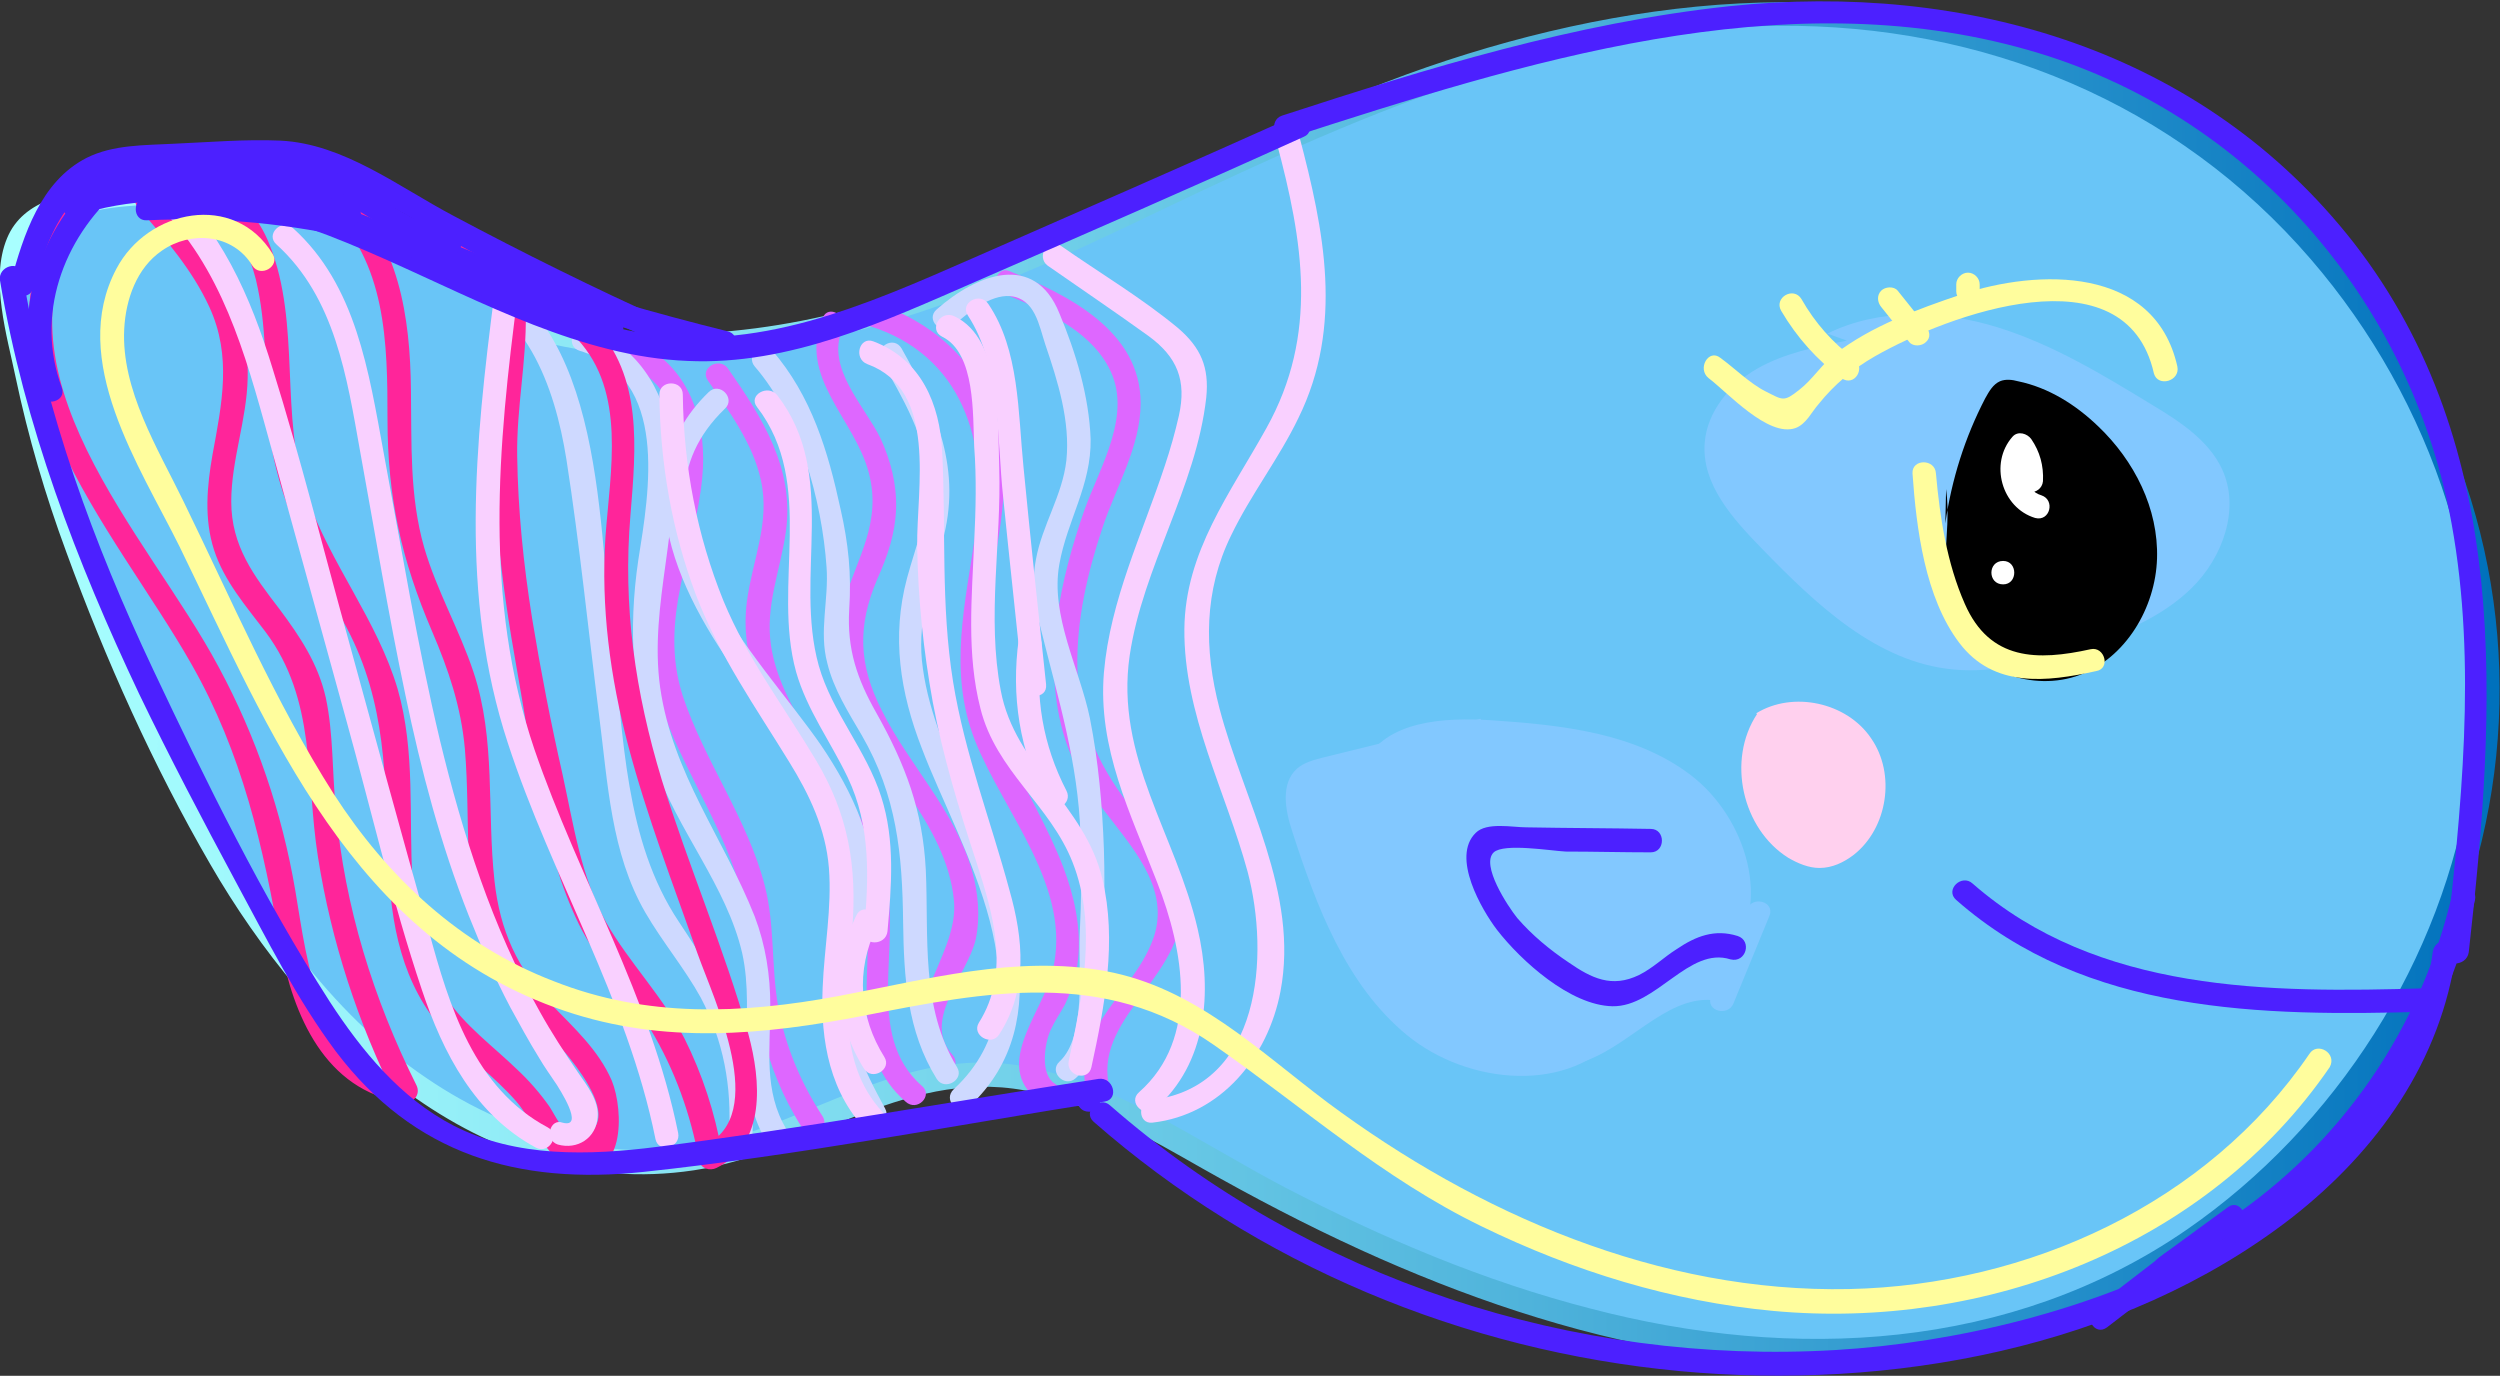 <?xml version="1.0" encoding="utf-8"?>
<!-- Generator: Adobe Illustrator 23.0.3, SVG Export Plug-In . SVG Version: 6.00 Build 0)  -->
<svg version="1.1" id="Layer_1" xmlns="http://www.w3.org/2000/svg" xmlns:xlink="http://www.w3.org/1999/xlink" x="0px" y="0px"
	 viewBox="0 0 320 176.1" style="enable-background:new 0 0 320 176.1;" xml:space="preserve">
<rect x="0" y="0" width="320" height="176.1" fill="#333333" stroke="none"/>
<style type="text/css">
	.st0{fill:url(#SVGID_1_);}
	.st1{fill:url(#SVGID_2_);}
	.st2{fill:#A5FFFD;}
	.st3{fill:#DE67FF;}
	.st4{fill:#CED9FF;}
	.st5{fill:#82C8FF;}
	.st6{fill:#FF259A;}
	.st7{fill:#F9D0FF;}
	.st8{fill:#FFFFFF;}
	.st9{fill:#4C20FF;}
	.st10{fill:#FFD0EE;}
	.st11{fill:#FFFD9D;}
</style>
<g>
	<g>
		
			<linearGradient id="SVGID_1_" gradientUnits="userSpaceOnUse" x1="50.223" y1="-92.075" x2="48.423" y2="-94.775" gradientTransform="matrix(-1 0 0 1 319.985 0)">
			<stop  offset="0" style="stop-color:#69C5F7"/>
			<stop  offset="1" style="stop-color:#0071BC"/>
		</linearGradient>
		<path class="st0" d="M66.2,41.4c18.1,5.7,37.9,2.3,55.7-4.3s34.3-16.3,51.9-23.5C201.2,2.3,232.5-2.8,260.5,7
			c34.1,11.9,58.8,47.1,58,83.3c-0.8,36.2-27.3,70.4-62.2,79.8c-33.8,9.1-69.8-3.8-100.3-21c-10.2-5.8-21-12.3-32.7-11.6
			c-11.2,0.7-20.9,7.8-31.8,10.3c-15.6,3.6-32.1-2.9-44.1-13.4c-12-10.6-20-24.8-26.9-39.2C11.9,77.3,4.7,58.6,1.9,39
			c-0.5-3.6-0.7-7.7,1.9-10.3c1.5-1.5,3.7-2.1,5.8-2.5c20.6-4.4,43,0.4,60,12.8"/>
		<g>
			<linearGradient id="SVGID_2_" gradientUnits="userSpaceOnUse" x1="1.067" y1="87.437" x2="319.067" y2="87.437">
				<stop  offset="0" style="stop-color:#A8FFFF"/>
				<stop  offset="0.12" style="stop-color:#9DF6FB"/>
				<stop  offset="0.332" style="stop-color:#7FDCEF"/>
				<stop  offset="0.611" style="stop-color:#4FB3DB"/>
				<stop  offset="0.943" style="stop-color:#0C7BC1"/>
				<stop  offset="1" style="stop-color:#0071BC"/>
			</linearGradient>
			<path class="st1" d="M65.8,42.8c26.8,8,53.8-2.1,78-13.6c26.8-12.8,53.4-25.7,83.8-25.9c26.3-0.2,50.9,9.8,68.2,29.9
				c15.6,18.1,24,42.7,20.4,66.6c-3.5,23.1-17.2,44.4-36.3,57.6c-22.5,15.5-50.4,16.9-76.3,10.1C190,164,177,158.5,164.5,152
				c-11.1-5.8-22-13.8-34.6-15.7c-13.3-1.9-24.1,5.8-36.3,9.4c-13.5,3.9-27.7,0-39-7.7c-12.6-8.5-21.3-21.5-28.3-34.7
				C18.6,88.8,12,73.6,7.5,57.9c-2-7.1-4.7-15.6-4.4-23c0.4-9.3,15.6-8.8,22.5-8.7c15.5,0.2,30.5,5.2,43.2,14.2
				c1.6,1.1,3.1-1.5,1.5-2.6C59.5,30,46.9,25.2,33.7,23.7c-6.6-0.8-13.2-0.7-19.8,0.3C9,24.6,3,25.4,0.9,30.5
				C-1.3,35.8,0.9,43,2,48.3c1.6,7.6,3.8,15.1,6.5,22.4c5,13.7,11.1,27.3,18.4,39.9c12.6,21.8,34.5,43.3,61.9,39.2
				c15.3-2.3,27.7-13.8,43.9-9.9c7.6,1.8,14.4,5.8,21.1,9.6c6.7,3.8,13.4,7.3,20.4,10.5c25.9,11.8,55.8,19.3,83.9,11.1
				c22.8-6.6,41.9-23.6,52.6-44.6c11-21.6,12.3-46.5,3.3-69c-8.8-22.2-26.5-41.1-48.7-50.3c-27.2-11.3-58.2-7.5-85.2,2.3
				c-29.8,10.9-56.9,31.1-89.4,33.1c-8.2,0.5-16.2-0.4-24-2.7C64.8,39.4,64,42.3,65.8,42.8L65.8,42.8z"/>
		</g>
	</g>
	<g>
		<g>
			<path class="st2" d="M64.9,41.6c3.3,0.4,6.6,0.8,9.9,1.3c1.9,0.2,1.9-2.8,0-3c-3.3-0.4-6.6-0.8-9.9-1.3
				C63,38.4,63,41.4,64.9,41.6L64.9,41.6z"/>
		</g>
	</g>
	<g>
		<g>
			<path class="st3" d="M128.5,37.6c4.9,2,10.8,4.5,13.4,9.4c3.2,5.9-1.1,12.7-3.1,18.3c-3.1,8.9-5.3,18.9-2.8,28.2
				c1.2,4.4,3.5,8,6.3,11.5c3.3,4.3,7.3,9.1,5.4,14.9c-2.4,7.1-10.3,11.3-8.7,19.6c0.4,1.9,3.3,1.1,2.9-0.8
				c-1.7-8.9,10.6-14.3,9.2-23.8c-0.7-4.6-3.9-8.4-6.7-12c-4-5.3-6.4-10.7-6.5-17.5c-0.1-6.1,1.3-12.1,3.2-17.8
				c1.7-5.2,4.9-10.4,4.9-16c0-9.3-9.4-13.9-16.8-16.9C127.5,34,126.7,36.9,128.5,37.6L128.5,37.6z"/>
		</g>
	</g>
	<g>
		<g>
			<path class="st3" d="M135,138.7c-1.9-1.2-1.3-5.2-0.5-6.9c0.5-1.1,1.2-2.1,1.8-3.2c0.9-1.9,1.5-3.8,1.7-5.9c0.4-4-0.5-8-1.9-11.7
				c-3.9-10.2-11.2-18.3-10.2-29.9c0.8-9.2,4.5-18.8,1.4-27.9c-2.4-7.1-8.2-12.2-15.3-14.4c-1.8-0.6-2.6,2.3-0.8,2.9
				c12,3.7,15.4,14.9,13.7,26.3c-1.3,9.1-3.6,17.9-0.1,26.8c3.7,9.3,12.6,18.9,9.9,29.6c-1.3,5.4-8.2,12.5-1.1,16.9
				C135.2,142.3,136.7,139.7,135,138.7L135,138.7z"/>
		</g>
	</g>
	<g>
		<g>
			<path class="st3" d="M105.3,40.7c-3.2,7.6,4.1,12.9,5.9,19.8c1.7,6.4-1.5,10.9-3.2,16.6c-1.2,4-0.7,8.1,0.8,12
				c3.5,9,12.3,16.2,13.3,26.1c0.8,7.4-8.5,15.1-2.3,21.9c1.3,1.4,3.4-0.7,2.1-2.1c-4-4.4,2-10.3,3-14.8c0.6-2.9,0.3-6-0.5-8.8
				c-2.2-7.7-8-13.4-11.5-20.4c-3-5.9-3.2-10.8-0.6-16.9c1.3-2.9,2.3-5.8,2.4-9c0.1-3.1-0.7-6.2-2-9c-2-4.1-7-9-4.9-13.9
				C108.6,40.4,106,38.9,105.3,40.7L105.3,40.7z"/>
		</g>
	</g>
	<g>
		<g>
			<path class="st3" d="M118,139c-7.5-6.6-2.5-18-4.7-26.6c-1.8-7-6.5-12.8-10.1-18.8c-2-3.4-3.9-7-4.5-10.9
				c-0.8-5.1,1.2-9.7,1.9-14.7c1.1-8-3-14.5-7.4-20.8c-1.1-1.6-3.7-0.1-2.6,1.5c2.7,3.9,5.8,8.1,6.8,12.8c1.2,5.4-1.1,10.2-1.8,15.5
				c-0.9,7.1,2,13.4,5.7,19.2c4.5,7.2,9.7,14,9.8,22.8c0.1,7.8-1.8,16.2,4.8,22C117.4,142.4,119.5,140.2,118,139L118,139z"/>
		</g>
	</g>
	<g>
		<g>
			<path class="st3" d="M81.2,47c9.4,5.3,4.8,17.7,2.9,25.7c-1.8,7.7-1,14.5,2.1,21.7c3.6,8.2,8.8,15.8,9.6,25
				c0.7,9.2,1.8,17,6.9,25c1,1.6,3.6,0.1,2.6-1.5c-2.8-4.3-4.8-9-5.7-14.1c-0.9-5.1-0.4-10.3-1.7-15.4c-2.2-8.6-7.7-15.9-10.5-24.3
				c-3.2-10,1.6-18.3,2.5-28.1c0.6-6.4-1.3-13.2-7.1-16.5C81,43.5,79.5,46,81.2,47L81.2,47z"/>
		</g>
	</g>
	<g>
		<g>
			<path class="st4" d="M74.2,44.9c11.5,3.5,8.9,18,7.5,26.8c-1.3,8.8-0.8,17.7,2.1,26.2c2.9,8.4,9.2,15.5,11.2,24.1
				c1.8,8.1-1.4,16.6,3.1,24.1c1,1.7,3.6,0.1,2.6-1.5c-3-4.9-2.1-10.4-2.1-15.8c0-4-0.6-7.8-2-11.5c-4-10.1-10.5-18.2-12.1-29.3
				c-1.5-10.7,2.9-21.1,1.4-31.7C85,49.8,81.4,44,75,42C73.2,41.5,72.4,44.4,74.2,44.9L74.2,44.9z"/>
		</g>
	</g>
	<g>
		<g>
			<path class="st4" d="M113.3,141.9c-2.7-5-5.5-10.3-4.1-16.2c0.8-3.4,2.4-6.4,2.7-9.9c0.6-7.4-2.8-14.5-6.8-20.4
				c-7.7-11.2-26.6-29.3-12.3-43.1c1.4-1.3-0.7-3.5-2.1-2.1c-12.1,11.7-2.4,28.4,5.9,39c6.8,8.6,14.9,18.7,11.6,30.4
				c-1.2,4.3-2.9,7.7-2.2,12.3c0.6,4.2,2.7,8,4.7,11.6C111.6,145.1,114.2,143.6,113.3,141.9L113.3,141.9z"/>
		</g>
	</g>
	<g>
		<g>
			<path class="st4" d="M96.6,46.9c5.7,6.6,8.6,17.1,9.2,25.7c0.3,4.2-1,8.2,0.1,12.3c0.8,3.3,2.7,6.3,4.4,9.2
				c4.5,7.8,5.2,15.2,5.3,24c0.1,7,0.5,13.9,4.3,20c1,1.6,3.6,0.1,2.6-1.5c-4.7-7.7-3.6-16.7-4-25.3c-0.4-7.6-2.6-13.4-6.3-20
				c-2.5-4.4-3.8-8.2-3.5-13.3c0.3-4.5-0.1-8.4-1.1-12.8c-1.6-7.4-3.7-14.5-8.8-20.4C97.5,43.3,95.4,45.5,96.6,46.9L96.6,46.9z"/>
		</g>
	</g>
	<g>
		<g>
			<path class="st4" d="M124.1,141.6c11.8-11,4.8-28-0.7-40.3c-2.4-5.3-4.8-10.9-5.4-16.8c-0.5-5.4,1.2-10,2.6-15.1
				c2.6-9.2-0.7-16.8-5.2-24.8c-1-1.7-3.5-0.2-2.6,1.5c2.7,4.8,5.8,9.9,6,15.5c0.1,4.3-1.6,8.3-2.7,12.4c-2,7.5-0.9,14.6,1.9,21.8
				c4.8,12.7,17,31.6,4.1,43.6C120.6,140.8,122.7,142.9,124.1,141.6L124.1,141.6z"/>
		</g>
	</g>
	<g>
		<g>
			<path class="st4" d="M122,41.7c1.8-1.6,4.7-4,7.3-3.8c3.2,0.3,3.7,3.8,4.5,6.2c1.6,4.7,3.2,9.8,2.7,14.8
				c-0.5,4.5-3.1,8.3-3.9,12.7c-0.6,3.1-0.1,6.2,0.7,9.2c2.2,8.8,4.7,16.9,5,26c0.2,4.3,0.1,8.6-0.1,12.9c-0.2,4.3,0.9,13-2.6,16.2
				c-1.4,1.3,0.7,3.4,2.1,2.1c3.1-2.8,2.9-7,3.1-10.9c0.4-6.1,0.7-12.3,0.5-18.4c-0.2-5.6-0.7-11.3-1.8-16.8
				c-1.3-6.3-5.1-13.1-3.9-19.7c1-5.6,4.1-10.1,4-16c-0.2-5.5-1.9-11.1-4-16.1c-3.2-7.9-10.6-5-15.7-0.5
				C118.4,40.9,120.5,43,122,41.7L122,41.7z"/>
		</g>
	</g>
	<g>
		<g>
			<path class="st4" d="M96.3,145.3c0.7-10.8-3.6-18.6-9.4-27.3c-7-10.5-7-23.7-8.5-35.8c-2-16-0.9-43.7-20.6-49.1
				C56,32.6,55.2,35.5,57,36C67.3,38.9,71,49.4,72.5,58.8c1.7,10.9,2.8,21.9,4.2,32.9c1.1,8.5,1.5,17.5,5.9,25.1
				c2.2,3.8,5,7.1,7.1,10.9c2.9,5.5,4,11.4,3.6,17.6C93.2,147.2,96.2,147.2,96.3,145.3L96.3,145.3z"/>
		</g>
	</g>
	<g>
		<path class="st5" d="M221.2,122.6c5.8-6.8,2.3-18-4.8-23.4c-7.1-5.4-16.5-6.4-25.4-7c-6.1-0.4-13.6,0-16.4,5.5
			c-1.8,3.5-0.7,7.8,0.4,11.6c2,7,4.1,14.3,8.8,19.9c4.7,5.6,12.6,9.2,19.4,6.5c6-2.3,10.9-9,17.1-7.5"/>
	</g>
	<g>
		<path class="st5" d="M233.9,42.7c6.7-3.3,14.7-3,21.8-0.8s13.5,6.1,19.9,10c3.5,2.1,7.1,4.5,8.8,8.1c2.4,5.1,0.1,11.4-3.9,15.3
			s-9.4,6-14.8,7.7c-5.1,1.7-10.3,3.2-15.6,2.7c-9.9-0.9-17.7-8.4-24.6-15.5c-3.7-3.8-7.7-8.2-7.3-13.5c0.3-4,3.2-7.5,6.7-9.5
			c3.5-2,7.5-2.8,11.5-3.6"/>
	</g>
	<g>
		<g>
			<path class="st5" d="M221.9,128.4c1.5-3.7,3.1-7.5,4.6-11.2c0.7-1.8-2.2-2.6-2.9-0.8c-1.5,3.7-3.1,7.5-4.6,11.2
				C218.3,129.4,221.2,130.2,221.9,128.4L221.9,128.4z"/>
		</g>
	</g>
	<g>
		<path class="st5" d="M189.5,92c-6.8,1.7-13.5,3.3-20.3,5c-1.1,0.3-2.3,0.6-3.2,1.4c-2.1,1.9-1.5,5.3-0.6,8
			c3.1,9.6,6.9,19.7,14.7,26.1c7.8,6.4,20.9,7.6,27.3-0.3"/>
	</g>
	<g>
		<g>
			<path class="st6" d="M73.9,43.4c6.3,6.8,4.2,16.9,3.6,25.3c-0.6,9,0.6,18,2.9,26.7c2.4,9.1,5.8,17.9,8.9,26.7
				c2.1,5.9,9.2,20.6,0.9,24.5c0.7,0.3,1.5,0.6,2.2,0.9c-0.9-5.1-2.5-10-4.8-14.6c-2.8-5.4-7-9.6-10-14.8c-3.2-5.7-4.2-12.6-5.6-19
				c-1.5-6.6-2.8-13.3-3.9-20c-1.1-6.9-1.8-13.8-1.9-20.7c-0.1-6.1,1.2-12.1,1.1-18.2c0-4.4-2.4-6.3-6.2-8.1
				c-5.8-2.8-11.7-5.4-17.5-8.1c-1.4-0.7-3.2,1.1-1.8,2.4c7.7,7,7.8,17.6,7.8,27.3c0,10,1.8,18,5.7,27.1c2.1,4.9,3.7,9.6,4.2,15
				c0.4,4.7,0.3,9.4,0.5,14c0.5,7.9,2.4,14.6,7.9,20.4c1.5,1.6,3.1,3,4.5,4.6c1.5,1.8,5.1,6.4,4,9c-2.4,5.6-5.3-1.1-6.1-2.2
				c-1.2-1.7-2.6-3.3-4.1-4.7c-3.1-3-6.7-5.6-9.1-9.2c-3-4.4-3.9-9.7-4.3-15c-0.5-8.2,0.4-16.5-1.9-24.5c-2.6-8.8-8.6-16-11.6-24.6
				c-3.6-10.4-0.7-22-4.8-32.3c-2.6-6.6-9.9-11.9-16.5-7.1c-0.8,0.6-1,1.6-0.3,2.4c3.4,3.9,6.9,7.9,9.1,12.7
				c2.9,6.3,1.6,12.4,0.4,18.9c-0.7,4-1.1,8.2,0.2,12.2c1.3,4,4.1,7.2,6.6,10.5c6.5,8.7,5.1,18.7,6.7,28.8c1.7,10.8,5.1,21.2,10,31
				c0.6-0.7,1.1-1.5,1.7-2.2c-11.8-1.8-13-15.1-14.6-24.5c-1.7-10-5-19.7-9.8-28.6C18.9,68.3-2.2,47.7,10.8,27.4
				c1-1.6-1.6-3.1-2.6-1.5C-5.2,46.8,14.7,67.7,24.5,85c6.5,11.4,9.2,23.3,11.4,36.1c1.6,8.8,5.7,18.5,15.7,20
				c1.3,0.2,2.3-1,1.7-2.2c-5.5-11-9.2-22.9-10.3-35.2c-0.5-4.8-0.3-9.7-1.3-14.4c-1-4.4-3.3-7.8-5.9-11.3
				c-3.3-4.3-6.2-8.1-6.2-13.8c0-5.3,2-10.5,2.1-15.8c0.3-9.6-5.9-17.2-11.8-24c-0.1,0.8-0.2,1.6-0.3,2.4C26.9,21.5,31.9,31,33,36.9
				c1.2,5.8,0.9,11.8,1.4,17.6c1,9.8,5.5,17.4,10,25.9c5.1,9.7,4.9,19.2,5.3,29.8c0.3,8.1,1.7,15.8,7.3,22c2.8,3.1,6.3,5.6,9.1,8.8
				c2.2,2.5,3.7,7.5,7.3,8.5c6.6,1.9,6.5-7.3,4.9-11.2c-1.7-3.9-4.8-6.7-7.7-9.7c-4.4-4.6-6.6-9.5-7.3-15.8c-1-9,0.2-18.1-2.7-26.8
				c-1.8-5.4-4.7-10.4-6.3-15.9c-1.9-6.6-1.6-13.4-1.7-20.2c-0.1-9.3-1.5-19-8.7-25.6c-0.6,0.8-1.2,1.6-1.8,2.4
				c5.3,2.5,10.5,4.9,15.8,7.4c3.4,1.6,6.2,3.5,6.3,7.7c0,3-0.7,6.1-0.9,9.1c-0.6,11.7,0.8,23.4,2.9,35c1.9,10.5,3.2,22.8,7.9,32.4
				c2.4,4.9,6.3,8.8,9.2,13.5c3.1,5.2,5.1,10.8,6.2,16.8c0.2,1,1.4,1.3,2.2,0.9c6.4-3.1,5.7-11.2,4.1-17.1
				c-3.1-11-7.7-21.6-11.1-32.6c-3.4-11.2-5-22.2-4-33.9c0.7-8.6,1.6-17.7-4.7-24.4C74.7,39.9,72.6,42,73.9,43.4L73.9,43.4z"/>
		</g>
	</g>
	<g>
		<g>
			<path class="st7" d="M18.6,24.8c8.8,7.5,12.2,18.4,15.2,29.2c3.5,12.7,7,25.4,10.5,38.1c3.2,11.5,5.9,23.3,9.7,34.6
				c2.7,8.1,6.8,16,14.6,20.2c1.7,0.9,3.2-1.7,1.5-2.6c-9.4-5-12.6-15.5-15.2-25.1c-3.5-12.4-6.9-24.9-10.3-37.3
				c-3.2-11.5-6.1-23.2-9.7-34.7C32.1,38,28.2,29,20.7,22.6C19.2,21.4,17.1,23.5,18.6,24.8L18.6,24.8z"/>
		</g>
	</g>
	<g>
		<g>
			<path class="st7" d="M71.4,146.5c2.5,0.7,4.9-0.8,5.1-3.5c0.2-2.1-1.4-4.1-2.5-5.7c-1.7-2.5-3.4-5.1-4.9-7.8
				c-6.1-10.8-9.9-22.8-12.8-34.8c-2.9-12.2-4.9-24.5-7.2-36.8c-1.9-10.3-3.5-21.4-11.6-28.7c-1.4-1.3-3.6,0.8-2.1,2.1
				c7.5,6.8,9,17,10.7,26.5c1.9,10.4,3.6,20.8,5.8,31.2c2,9.6,4.5,19.1,8.1,28.2c1.6,4,3.3,7.9,5.3,11.7c1.2,2.2,2.4,4.4,3.7,6.5
				c0.7,1.2,1.5,2.3,2.3,3.5c0.1,0.2,3.7,5.6,0.7,4.8C70.4,143.1,69.6,145.9,71.4,146.5L71.4,146.5z"/>
		</g>
	</g>
	<g>
		<g>
			<path class="st7" d="M63.3,37.5c-2.5,19.3-4.5,38.7,1.7,57.6c5.6,17.2,15.3,32.8,18.9,50.7c0.4,1.9,3.3,1.1,2.9-0.8
				c-3.5-17.3-12.7-32.5-18.4-49.1c-6.5-19.2-4.7-38.6-2.1-58.4C66.5,35.6,63.5,35.6,63.3,37.5L63.3,37.5z"/>
		</g>
	</g>
	<g>
		<g>
			<path class="st7" d="M113.6,143c-6.7-6.5-5.1-15.9-4.5-24.2c0.6-7.9-0.5-14.5-4.6-21.4c-4.1-6.9-8.8-13-11.9-20.5
				c-3.4-8.4-5.1-17.3-5.2-26.4c0-1.9-3-1.9-3,0c0.1,8.8,1.6,17.5,4.7,25.7c3,7.8,7.6,14.3,11.9,21.3c2.6,4.2,4.7,8.6,5.1,13.6
				c0.4,5.1-0.6,10.2-0.8,15.3c-0.3,6.8,0.9,13.7,6,18.7C112.9,146.5,115,144.4,113.6,143L113.6,143z"/>
		</g>
	</g>
	<g>
		<g>
			<path class="st7" d="M96.9,52.1c7.6,9.9,1.9,22.7,5,33.9c1.4,4.9,4.4,8.9,6.6,13.5c3,6.3,2.7,12.9,2.1,19.7c-0.2,1.9,2.8,1.9,3,0
				c0.5-5.7,1-11.6-0.8-17.2c-1.9-6-6.3-10.8-8-16.8c-3.2-11.5,2.6-24.3-5.3-34.6C98.3,49.1,95.7,50.6,96.9,52.1L96.9,52.1z"/>
		</g>
	</g>
	<g>
		<g>
			<path class="st7" d="M111,46.6c9.1,3.3,6.3,15.9,6.4,23.3c0.1,6.7,0.8,13.4,2,20c1.3,6.9,3.3,13.5,5.5,20.2
				c2.2,6.8,4.5,14.3,0.4,20.8c-1,1.6,1.6,3.1,2.6,1.5c3.7-5.7,3.1-12.2,1.3-18.5c-2.4-8.9-5.7-17.4-7.2-26.6
				c-1.6-9.9-0.9-19.6-1.4-29.5c-0.3-6.1-2.7-11.8-8.8-14.1C110,43,109.2,45.9,111,46.6L111,46.6z"/>
		</g>
	</g>
	<g>
		<g>
			<path class="st7" d="M113.2,135.3c-3.2-5.1-3.7-11.1-1-16.6c0.8-1.7-1.8-3.3-2.6-1.5c-3.1,6.4-2.8,13.6,1,19.6
				C111.6,138.4,114.2,136.9,113.2,135.3L113.2,135.3z"/>
		</g>
	</g>
	<g>
		<g>
			<path class="st7" d="M120.6,43.1c4.3,2.1,3.9,10.1,4.1,14.1c0.3,4,0.2,8,0,12.1c-0.3,7.1-1,14.4,0.8,21.4c2,8,8.9,12.3,11.8,19.7
				c3.2,8.1,1.2,17.3-0.5,25.4c-0.4,1.9,2.5,2.7,2.9,0.8c1.7-7.8,3.3-16.2,1.4-24.1c-2.2-9.4-11.2-14.5-13-24.1
				c-1.8-9.4,0.1-19.1-0.2-28.5c-0.2-5.6,0.4-16.5-5.7-19.4C120.4,39.6,118.8,42.2,120.6,43.1L120.6,43.1z"/>
		</g>
	</g>
	<g>
		<g>
			<path class="st7" d="M133.9,87.6c-1-9.3-2-18.6-2.9-27.9c-0.7-6.9-0.5-14.9-4.5-20.8c-1.1-1.6-3.7-0.1-2.6,1.5
				c4.2,6.4,3.7,15.8,4.5,23.2c0.8,8,1.7,16,2.5,24C131.1,89.5,134.1,89.6,133.9,87.6L133.9,87.6z"/>
		</g>
	</g>
	<g>
		<g>
			<path class="st7" d="M130.4,81.8c-1,7.3,0.1,14.3,3.5,20.9c0.9,1.7,3.5,0.2,2.6-1.5c-3-5.8-4.1-12.1-3.2-18.6
				C133.5,80.7,130.6,79.9,130.4,81.8L130.4,81.8z"/>
		</g>
	</g>
	<g>
		<g>
			<path class="st7" d="M134.1,34c4.3,3,8.6,5.9,12.9,9c3.7,2.7,4.9,5.7,3.9,10.2c-0.5,2.2-1.1,4.3-1.8,6.4
				c-2.9,8.8-7,17.2-7.8,26.5c-0.8,9.7,3.4,18,6.8,26.8c3.4,8.7,5.5,20-2.3,26.9c-1.5,1.3,0.7,3.4,2.1,2.1c6.6-5.8,7.3-14.9,5.4-23
				c-2.8-12.1-10.6-22-8.7-35c1.7-11.4,8.5-21.5,9.8-33c0.4-3.9-0.7-6.4-3.6-8.9c-4.7-3.9-10.1-7.1-15.1-10.6
				C134.1,30.3,132.6,32.9,134.1,34L134.1,34z"/>
		</g>
	</g>
	<g>
		<g>
			<path class="st7" d="M147.5,143.7c8.8-1,14.8-8.4,16.4-16.8c2.4-12.6-4.7-24.4-7.8-36.2c-2-7.6-2-15.1,1.5-22.2
				c2.5-5.2,6.1-9.8,8.6-15c5.8-11.8,3.3-24,0.1-36.1c-0.5-1.9-3.4-1.1-2.9,0.8c3.4,12.7,5.4,24.6-1.3,36.6
				c-4.6,8.3-10.4,15.8-10.5,25.7c-0.1,10.9,5.3,20.8,8.1,31.1c2.8,10.6,1.8,27.5-12.3,29.2C145.6,140.9,145.6,143.9,147.5,143.7
				L147.5,143.7z"/>
		</g>
	</g>
	<g>
		<path d="M249,67c0.8-5.6,2.5-11,5.1-16c0.5-0.9,1-1.8,1.9-2.2c0.7-0.3,1.6-0.2,2.3,0c3.9,0.8,7.4,3,10.3,5.8
			c4.6,4.4,7.7,10.5,7.5,16.9c-0.2,6.3-4,12.7-9.9,14.9s-13.5-0.4-16.1-6.2c-2.4-5.4-0.2-11.7-1-17.6"/>
	</g>
	<g>
		<g>
			<path class="st8" d="M261.5,61.6c0.1-2-0.4-3.8-1.5-5.4c-0.5-0.7-1.7-1.1-2.4-0.3c-3,3.4-1.4,9.1,2.9,10.4
				c1.9,0.5,2.6-2.3,0.8-2.9c-2.1-0.6-3.1-3.7-1.6-5.4c-0.8-0.1-1.6-0.2-2.4-0.3c0.8,1.2,1.2,2.4,1.1,3.9
				C258.3,63.5,261.3,63.5,261.5,61.6L261.5,61.6z"/>
		</g>
	</g>
	<g>
		<g>
			<path class="st8" d="M256.4,74.8c1.9,0,1.9-3,0-3C254.4,71.8,254.4,74.8,256.4,74.8L256.4,74.8z"/>
		</g>
	</g>
	<g>
		<g>
			<path class="st9" d="M310.5,126.5c-20,0.6-42,0.6-58-13.4c-1.4-1.3-3.6,0.8-2.1,2.1c16.6,14.6,39.1,14.9,60.1,14.3
				C312.5,129.4,312.5,126.4,310.5,126.5L310.5,126.5z"/>
		</g>
	</g>
	<g>
		<path class="st10" d="M224.8,91.3c4.7-2.9,11.6-1.4,14.7,3.2c3.2,4.6,2.1,11.5-2.2,14.9c-1.3,1-2.8,1.7-4.4,1.7
			c-1.4,0-2.8-0.6-4-1.3c-5.9-3.7-7.9-12.5-4-18.4"/>
	</g>
	<g>
		<g>
			<path class="st9" d="M165.4,15c-13.6,6.1-27.3,12.1-41,18.1c-13.7,6-27.6,12.2-42.9,9.4C57,38,35.2,16.3,8.9,24.7
				c-1.8,0.6-1,3.5,0.8,2.9C37.6,18.6,60.9,45.1,88,46.2c13.1,0.6,25.3-5.1,37-10.2c14-6.1,28-12.2,41.9-18.5
				C168.6,16.8,167.1,14.2,165.4,15L165.4,15z"/>
		</g>
	</g>
	<g>
		<g>
			<path class="st9" d="M78.7,40.7c-18-3.2-32.9-18.4-51.9-16.6c-1.9,0.2-1.9,3.2,0,3c18.6-1.7,33.4,13.4,51.1,16.5
				C79.8,43.9,80.6,41.1,78.7,40.7L78.7,40.7z"/>
		</g>
	</g>
	<g>
		<g>
			<path class="st9" d="M73.2,38.4c-16.6-9.5-35.3-14.1-54.4-13.2c-1.9,0.1-1.9,3.1,0,3c18.6-0.9,36.8,3.5,52.9,12.8
				C73.3,41.9,74.9,39.4,73.2,38.4L73.2,38.4z"/>
		</g>
	</g>
	<g>
		<g>
			<path class="st9" d="M93.1,42.4c-18.5-4.6-36.6-10.6-54.3-18c-1.8-0.7-2.6,2.2-0.8,2.9c17.6,7.3,35.7,13.3,54.3,18
				C94.2,45.7,95,42.8,93.1,42.4L93.1,42.4z"/>
		</g>
	</g>
	<g>
		<g>
			<path class="st9" d="M4.3,36.8c2.2-8,5-14.5,14.3-15.2c7.3-0.6,16.9-2.1,23.7,0.9c6.9,3,13.4,7.4,20.1,10.8
				c7.1,3.7,14.2,7.1,21.5,10.4c1.7,0.8,3.3-1.8,1.5-2.6c-9.3-4.2-18.4-8.7-27.4-13.5C51,23.9,44,18.4,35.9,18
				c-4.5-0.2-9.1,0.2-13.7,0.4c-3.7,0.2-7.7,0.1-11.1,1.8C5.2,23.2,3,30.1,1.4,36C0.9,37.9,3.8,38.7,4.3,36.8L4.3,36.8z"/>
		</g>
	</g>
	<g>
		<g>
			<path class="st9" d="M58,29.9c-8-1.9-13.1-9-21.7-9.6c-8.9-0.6-17.5,3.5-26.4,2.5c-1.9-0.2-1.9,2.8,0,3
				c8.5,0.9,16.4-2.6,24.9-2.6c9,0.1,14.2,7.5,22.5,9.5C59,33.3,59.8,30.4,58,29.9L58,29.9z"/>
		</g>
	</g>
	<g>
		<g>
			<path class="st9" d="M45.8,26.5c-7.2-7.6-18.2-7.4-27.9-6.7c-1.9,0.1-1.9,3.1,0,3c8.9-0.7,19.1-1.2,25.8,5.8
				C45,30.1,47.1,27.9,45.8,26.5L45.8,26.5z"/>
		</g>
	</g>
	<g>
		<g>
			<path class="st9" d="M41.7,25c-8.9-2.9-18.1-4.1-27.4-3.6c-1.9,0.1-1.9,3.1,0,3c9.1-0.5,17.9,0.6,26.6,3.5
				C42.7,28.5,43.5,25.6,41.7,25L41.7,25z"/>
		</g>
	</g>
	<g>
		<g>
			<path class="st9" d="M13,22.1c-7.9,7-11.8,18.1-8,28.3c0.7,1.8,3.6,1,2.9-0.8c-3.4-9.2,0.1-19,7.3-25.3
				C16.5,22.9,14.4,20.8,13,22.1L13,22.1z"/>
		</g>
	</g>
	<g>
		<g>
			<path class="st9" d="M0,35.9c3.1,18.5,9.8,36,17.8,52.9c3.9,8.1,8.1,16.1,12.4,24.1c4,7.4,7.8,15,12.8,21.7
				c10,13.2,23.3,17.1,39.4,15.4c19.7-2.1,39.4-5.9,59-9c1.9-0.3,1.1-3.2-0.8-2.9c-18.8,2.9-37.6,6.3-56.5,8.7
				c-8.7,1.1-18,1.4-26-2.7c-6.8-3.5-11.8-9.6-15.9-15.9c-8.6-13.4-15.8-28.1-22.6-42.5C12,69.6,5.8,52.8,2.9,35.1
				C2.5,33.2-0.3,34.1,0,35.9L0,35.9z"/>
		</g>
	</g>
	<g>
		<g>
			<path class="st9" d="M311.4,121.8c-4.6,34.6-46.3,49.2-76.4,51c-33.6,2-67.5-9.1-92.9-31.3c-1.4-1.3-3.6,0.8-2.1,2.1
				c20.9,18.3,47.3,29.3,75,31.9c26.8,2.5,56.6-2.8,78.3-19.6c11-8.6,19.2-20.1,21.1-34.1C314.7,119.9,311.7,119.9,311.4,121.8
				L311.4,121.8z"/>
		</g>
	</g>
	<g>
		<g>
			<path class="st9" d="M316,121.9c3.5-31.3,5.7-64.5-14.7-90.8C282,6.4,251.7-2.4,221.3,0.8c-19.6,2.1-38.5,7.9-57.2,14
				c-1.8,0.6-1,3.5,0.8,2.9c30-9.7,63.2-20.3,94.7-11.3c28.2,8,49,32,54.2,60.6c3.3,18.1,1.2,36.8-0.8,54.9
				C312.7,123.8,315.7,123.8,316,121.9L316,121.9z"/>
		</g>
	</g>
	<g>
		<g>
			<path class="st9" d="M139.4,142.3c1.9,0,1.9-3,0-3C137.4,139.3,137.4,142.3,139.4,142.3L139.4,142.3z"/>
		</g>
	</g>
	<g>
		<g>
			<path class="st9" d="M286.6,158.9c15.3-10.2,26.1-25.7,30.2-43.7c0.4-1.9-2.5-2.7-2.9-0.8c-4,17.2-14.2,32.1-28.9,41.9
				C283.5,157.4,285,160,286.6,158.9L286.6,158.9z"/>
		</g>
	</g>
	<g>
		<g>
			<path class="st9" d="M277.8,163.6c3-2.2,5.9-4.3,8.9-6.5c1.5-1.1,0-3.7-1.5-2.6c-3,2.2-5.9,4.3-8.9,6.5
				C274.7,162.2,276.2,164.8,277.8,163.6L277.8,163.6z"/>
		</g>
	</g>
	<g>
		<g>
			<path class="st9" d="M269.7,169.9c3-2.3,6.1-4.7,9.1-7c1.5-1.2,0-3.8-1.5-2.6c-3,2.3-6.1,4.7-9.1,7
				C266.6,168.5,268.1,171.1,269.7,169.9L269.7,169.9z"/>
		</g>
	</g>
	<g>
		<g>
			<path class="st9" d="M222.4,119.8c-2.9-0.9-5.3,0-7.8,1.7c-1.6,1-3,2.4-4.8,3.3c-3.5,1.7-6.1,0.4-9-1.6c-2.4-1.6-4.7-3.5-6.6-5.7
				c-1.2-1.5-4.7-6.8-3-8.4c1.3-1.2,7.3-0.2,9.2-0.1c3.6,0,7.3,0.1,10.9,0.1c1.9,0,1.9-3,0-3c-5.3-0.1-10.6-0.1-15.9-0.2
				c-1.8,0-5.1-0.7-6.5,0.7c-3.2,3.1,0.8,9.9,2.7,12.4c3.1,4,9.4,9.7,14.8,9.8c5.6,0.1,9.8-7.7,15.1-6
				C223.5,123.3,224.3,120.4,222.4,119.8L222.4,119.8z"/>
		</g>
	</g>
	<g>
		<g>
			<path class="st11" d="M267.6,83.1c-6.8,1.5-12.9,1.5-16.1-5.8c-2.3-5.2-3.2-11.1-3.7-16.7c-0.1-1.9-3.1-1.9-3,0
				c0.5,7.1,1.6,15.9,6,21.7c4.4,5.8,11.2,5,17.5,3.6C270.2,85.6,269.4,82.7,267.6,83.1L267.6,83.1z"/>
		</g>
	</g>
	<g>
		<g>
			<path class="st11" d="M278.7,46.9c-2.9-12.9-17.8-12.5-27.7-9.2c-5.6,1.9-11.4,4-16.1,7.6c-1.7,1.3-2.9,3.3-4.6,4.6
				c-2,1.6-2.1,1.3-4.3,0.2c-2-1-4-3-5.8-4.3c-1.5-1.2-3,1.4-1.5,2.6c2.4,1.8,7.6,7.6,11.1,6.4c1.4-0.5,2.1-2.1,3-3.1
				c2-2.5,4.4-4.5,7.2-6.1c9.3-5.3,32.1-13.8,35.7,2.2C276.2,49.6,279.1,48.8,278.7,46.9L278.7,46.9z"/>
		</g>
	</g>
	<g>
		<g>
			<path class="st11" d="M237.3,45.9c-2.7-2-5-4.6-6.7-7.6c-1-1.7-3.6-0.2-2.6,1.5c2,3.4,4.6,6.3,7.7,8.6
				C237.4,49.6,238.9,47,237.3,45.9L237.3,45.9z"/>
		</g>
	</g>
	<g>
		<g>
			<path class="st11" d="M246.5,41.7c-1.2-1.5-2.4-3-3.6-4.5c-0.5-0.6-1.6-0.5-2.1,0c-0.6,0.6-0.5,1.5,0,2.1c1.2,1.5,2.4,3,3.6,4.5
				c0.5,0.6,1.6,0.5,2.1,0C247.2,43.2,247,42.4,246.5,41.7L246.5,41.7z"/>
		</g>
	</g>
	<g>
		<g>
			<path class="st11" d="M253.4,37.3c0-0.3,0-0.6,0-0.9c0-0.8-0.7-1.5-1.5-1.5c-0.8,0-1.5,0.7-1.5,1.5c0,0.3,0,0.6,0,0.9
				c0,0.8,0.7,1.5,1.5,1.5C252.7,38.8,253.4,38.1,253.4,37.3L253.4,37.3z"/>
		</g>
	</g>
	<g>
		<g>
			<path class="st11" d="M295.6,134.9c-13.1,19.2-36,29.6-58.9,30.1c-24.3,0.5-47.6-9.6-66.8-23.9c-8.9-6.7-17-14.7-28.4-16.8
				c-11.5-2.1-23,1.1-34.2,3.2c-12.4,2.3-24.5,2.8-36.4-1.9c-12-4.6-21.3-13.3-28.2-24c-7.5-11.8-13.1-24.9-19.2-37.4
				c-3.3-6.8-8-14.3-7.6-22.1c0.2-3.8,1.6-7.8,4.8-10c3.7-2.6,9.1-2.2,11.6,1.9c1,1.6,3.6,0.1,2.6-1.5c-4.9-8-16-5.7-20,1.9
				c-6.2,11.7,3,25.3,8.1,35.6c11.6,23.8,22.1,50.2,49.3,59.4c12.7,4.3,25.4,3.1,38.3,0.6c15.7-3.1,30.7-6,44.7,3.7
				c11.5,8,21.6,17.1,34.4,23.3c11.7,5.7,24.3,9.6,37.3,10.8c27.1,2.5,55.5-8.3,71.2-31.2C299.2,134.8,296.6,133.3,295.6,134.9
				L295.6,134.9z"/>
		</g>
	</g>
</g>
</svg>
